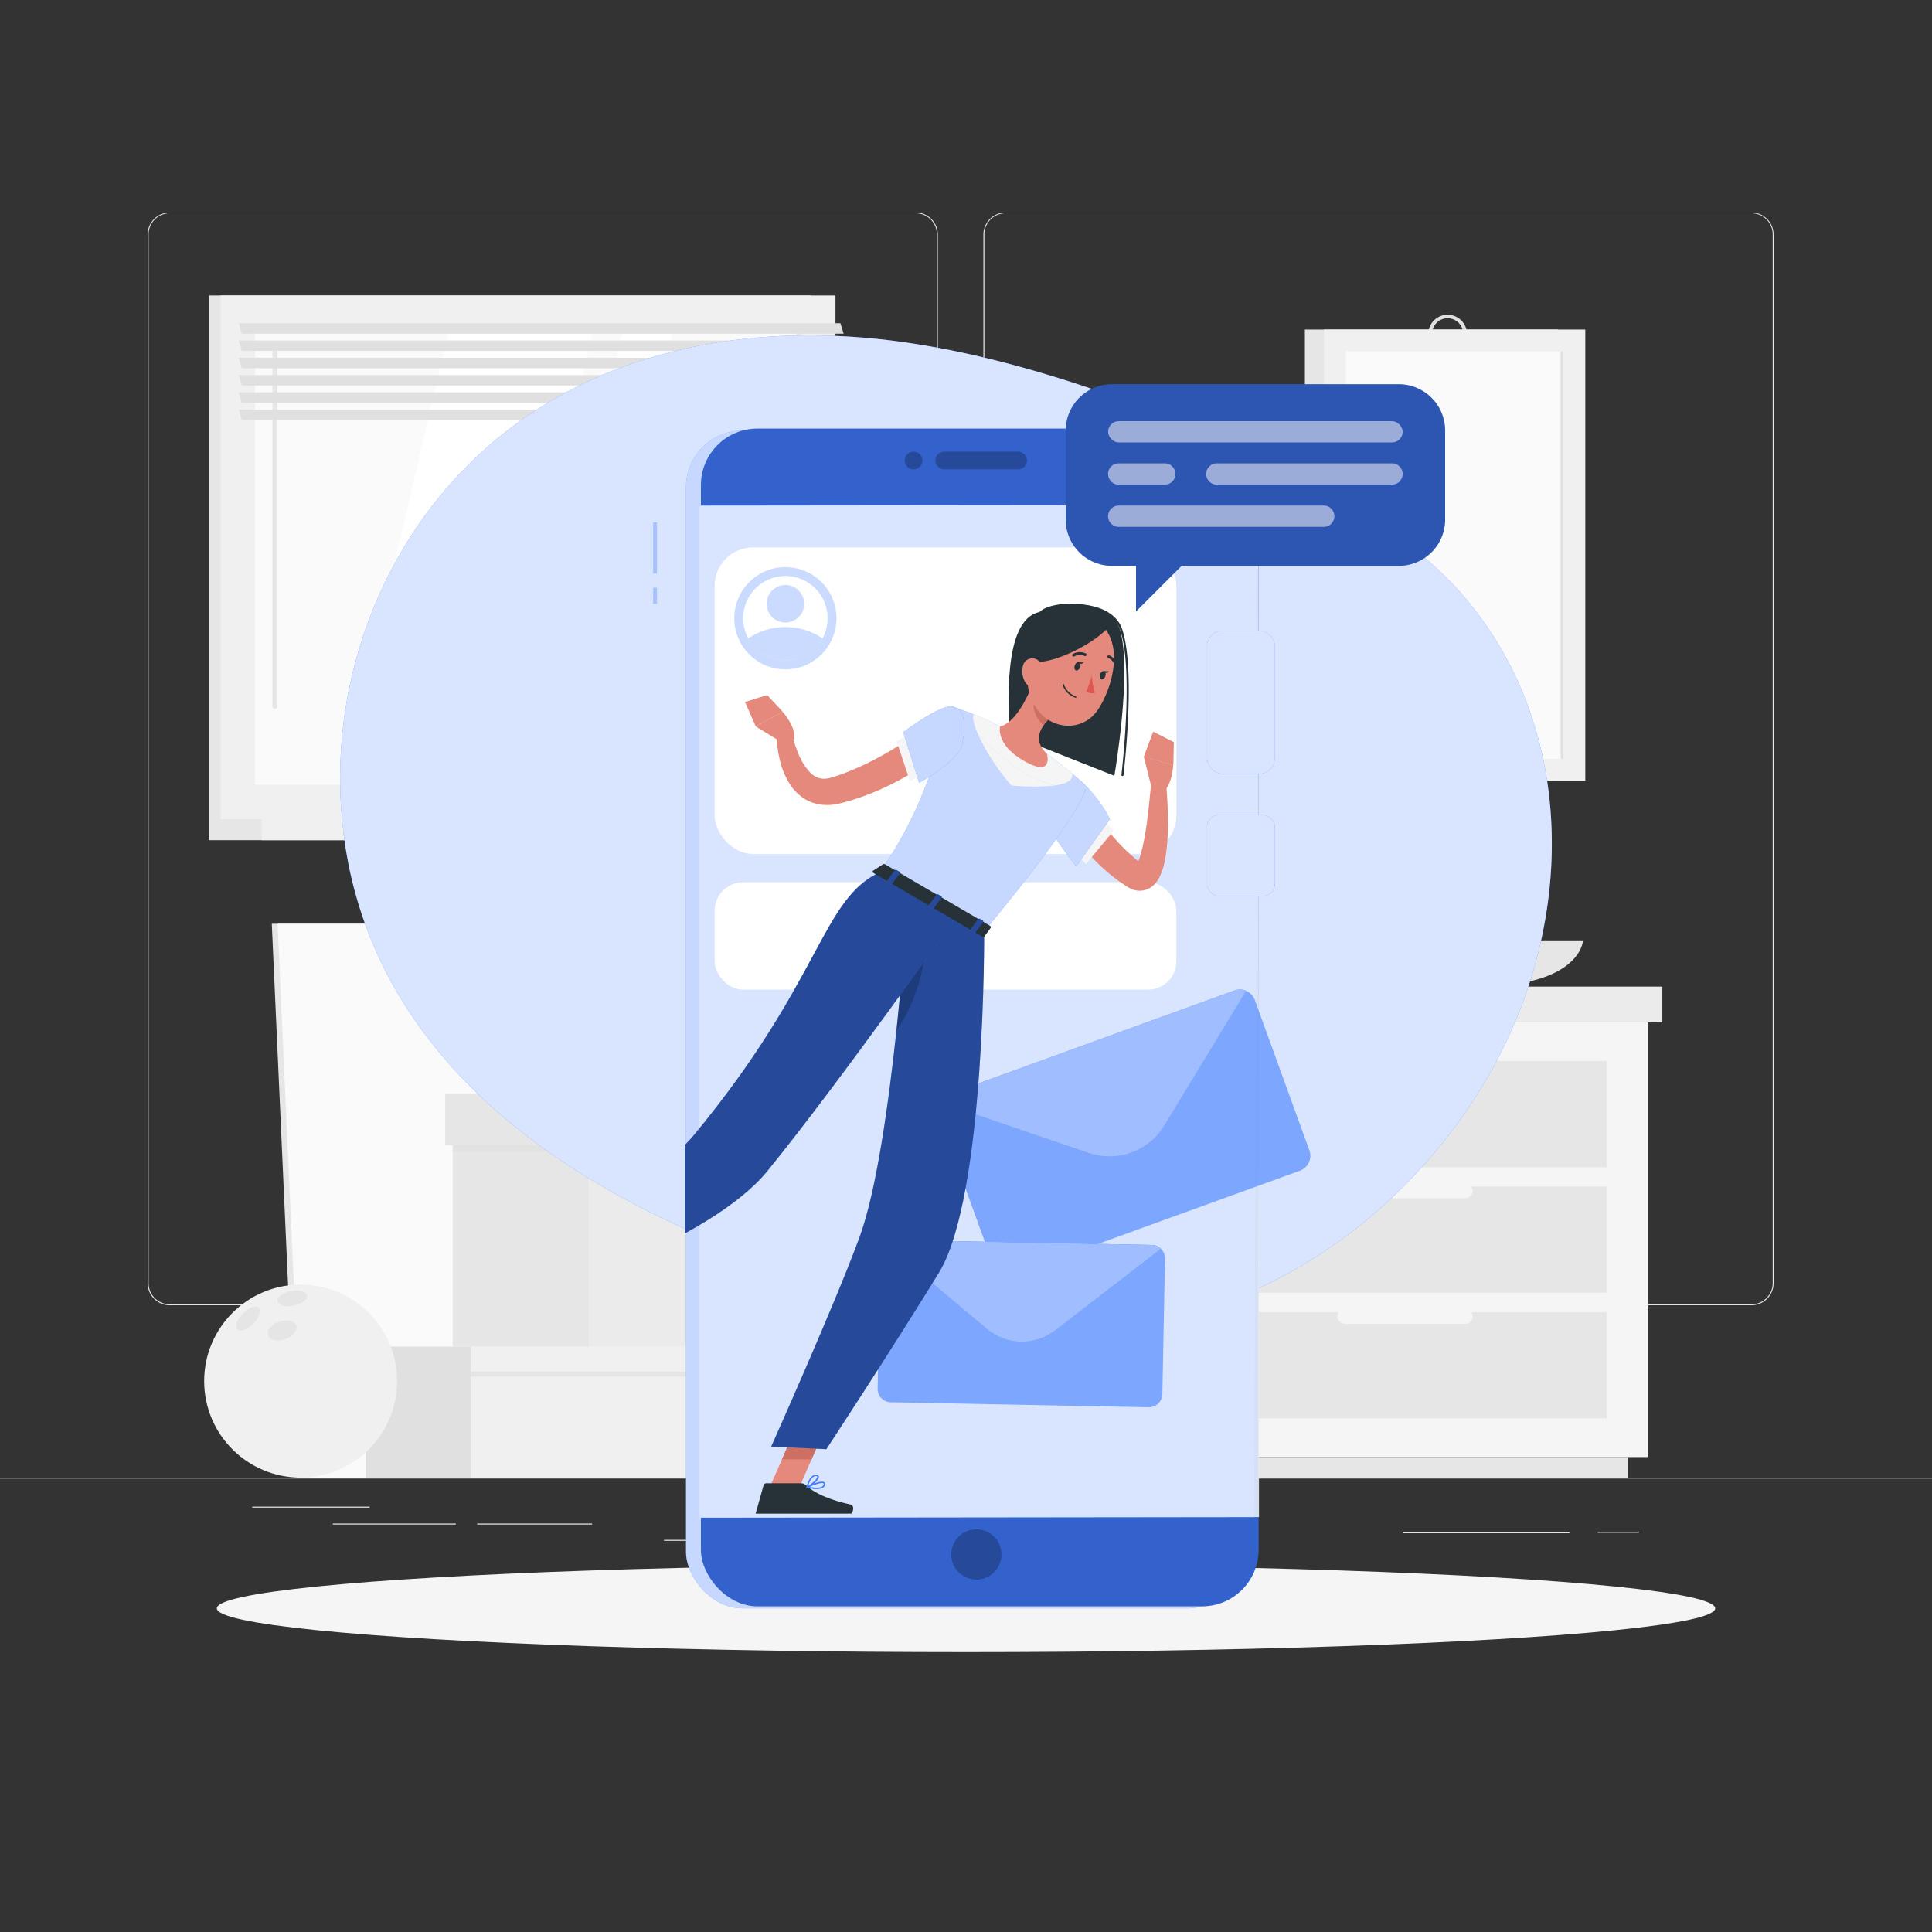 <svg xmlns="http://www.w3.org/2000/svg" xmlns:xlink="http://www.w3.org/1999/xlink" viewBox="0 0 500 500"><rect x="0" y="0" width="500" height="500" fill="#333333" stroke="none"/><defs><clippath id="clip-path"><rect x="177.23" y="129.81" width="144.32" height="261.93" style="fill:none"></rect></clippath></defs><g id="background-complete"><rect y="382.4" width="500" height="0.25" style="fill:#e6e6e6"></rect><rect x="413.5" y="396.43" width="10.61" height="0.25" style="fill:#e6e6e6"></rect><rect x="363.01" y="396.55" width="43.15" height="0.25" style="fill:#e6e6e6"></rect><rect x="236.85" y="394.17" width="72.82" height="0.25" style="fill:#e6e6e6"></rect><rect x="171.85" y="398.51" width="23.11" height="0.25" style="fill:#e6e6e6"></rect><rect x="86.13" y="394.29" width="31.82" height="0.25" style="fill:#e6e6e6"></rect><rect x="123.5" y="394.29" width="29.74" height="0.25" style="fill:#e6e6e6"></rect><rect x="65.29" y="389.92" width="30.37" height="0.25" style="fill:#e6e6e6"></rect><path d="M237,337.8H43.91a5.71,5.71,0,0,1-5.7-5.71V60.66A5.71,5.71,0,0,1,43.91,55H237a5.71,5.71,0,0,1,5.71,5.71V332.09A5.71,5.71,0,0,1,237,337.8ZM43.91,55.2a5.46,5.46,0,0,0-5.45,5.46V332.09a5.46,5.46,0,0,0,5.45,5.46H237a5.47,5.47,0,0,0,5.46-5.46V60.66A5.47,5.47,0,0,0,237,55.2Z" style="fill:#e6e6e6"></path><path d="M453.31,337.8H260.21a5.72,5.72,0,0,1-5.71-5.71V60.66A5.72,5.72,0,0,1,260.21,55h193.1A5.71,5.71,0,0,1,459,60.66V332.09A5.71,5.71,0,0,1,453.31,337.8ZM260.21,55.2a5.47,5.47,0,0,0-5.46,5.46V332.09a5.47,5.47,0,0,0,5.46,5.46h193.1a5.47,5.47,0,0,0,5.46-5.46V60.66a5.47,5.47,0,0,0-5.46-5.46Z" style="fill:#e6e6e6"></path><rect x="54.09" y="76.47" width="155.75" height="135.53" style="fill:#e6e6e6"></rect><rect x="57.07" y="76.47" width="159.15" height="135.53" style="fill:#f0f0f0"></rect><rect x="54.09" y="212" width="155.75" height="5.44" style="fill:#e6e6e6"></rect><rect x="67.69" y="212" width="159.15" height="5.44" style="fill:#f0f0f0"></rect><rect x="77.8" y="73.58" width="117.69" height="141.3" transform="translate(280.88 7.59) rotate(90)" style="fill:#fafafa"></rect><polygon points="88.88 203.08 116.14 85.39 153.55 85.39 126.29 203.08 88.88 203.08" style="fill:#fff"></polygon><path d="M71.14,183.41a.64.64,0,0,1-.64-.64V91.19a.64.64,0,0,1,1.28,0v91.58A.64.64,0,0,1,71.14,183.41Z" style="fill:#e6e6e6"></path><polygon points="133.96 203.08 161.22 85.39 174.16 85.39 146.9 203.08 133.96 203.08" style="fill:#fff"></polygon><rect x="147.88" y="143.67" width="117.69" height="1.13" transform="translate(350.96 -62.5) rotate(90)" style="fill:#e6e6e6"></rect><polygon points="218.33 86.36 62.58 86.36 61.76 83.65 217.51 83.65 218.33 86.36" style="fill:#e0e0e0"></polygon><polygon points="218.33 90.83 62.58 90.83 61.76 88.12 217.51 88.12 218.33 90.83" style="fill:#e0e0e0"></polygon><polygon points="218.33 95.3 62.58 95.3 61.76 92.59 217.51 92.59 218.33 95.3" style="fill:#e0e0e0"></polygon><polygon points="218.33 99.77 62.58 99.77 61.76 97.06 217.51 97.06 218.33 99.77" style="fill:#e0e0e0"></polygon><polygon points="218.33 104.24 62.58 104.24 61.76 101.53 217.51 101.53 218.33 104.24" style="fill:#e0e0e0"></polygon><polygon points="218.33 108.71 62.58 108.71 61.76 106 217.51 106 218.33 108.71" style="fill:#e0e0e0"></polygon><rect x="337.7" y="85.29" width="65.49" height="116.75" style="fill:#e6e6e6"></rect><path d="M374.59,91.46a5,5,0,1,1,5.05-5A5.05,5.05,0,0,1,374.59,91.46Zm0-9.1a4,4,0,1,0,4.05,4A4,4,0,0,0,374.59,82.36Z" style="fill:#e0e0e0"></path><rect x="342.63" y="85.29" width="67.64" height="116.75" style="fill:#f0f0f0"></rect><rect x="323.74" y="115.51" width="105.42" height="56.31" transform="translate(520.12 -232.79) rotate(90)" style="fill:#fafafa"></rect><rect x="351.55" y="143.32" width="105.42" height="0.7" transform="translate(547.93 -260.6) rotate(90)" style="fill:#e0e0e0"></rect><path d="M354.76,243.56s.7,11.77,27.45,11.77,27.44-11.77,27.44-11.77Z" style="fill:#e6e6e6"></path><rect x="273.34" y="264.57" width="27.32" height="112.52" style="fill:#e6e6e6"></rect><rect x="278.59" y="377.09" width="142.74" height="5.31" style="fill:#e6e6e6"></rect><rect x="300.66" y="264.57" width="125.91" height="112.52" transform="translate(727.23 641.66) rotate(180)" style="fill:#f5f5f5"></rect><rect x="311.4" y="307.09" width="104.43" height="27.48" transform="translate(727.23 641.66) rotate(180)" style="fill:#e6e6e6"></rect><rect x="311.4" y="339.58" width="104.43" height="27.48" transform="translate(727.23 706.65) rotate(180)" style="fill:#e6e6e6"></rect><path d="M379.23,310.1H348a1.88,1.88,0,0,1-1.88-1.88h0a1.89,1.89,0,0,1,1.88-1.89h31.23a1.89,1.89,0,0,1,1.88,1.89h0A1.88,1.88,0,0,1,379.23,310.1Z" style="fill:#f5f5f5"></path><rect x="311.4" y="274.6" width="104.43" height="27.48" transform="translate(727.23 576.67) rotate(180)" style="fill:#e6e6e6"></rect><path d="M379.23,277.61H348a1.89,1.89,0,0,1-1.88-1.89h0a1.88,1.88,0,0,1,1.88-1.88h31.23a1.88,1.88,0,0,1,1.88,1.88h0A1.89,1.89,0,0,1,379.23,277.61Z" style="fill:#f5f5f5"></path><path d="M379.23,342.6H348a1.89,1.89,0,0,1-1.88-1.89h0a1.88,1.88,0,0,1,1.88-1.88h31.23a1.88,1.88,0,0,1,1.88,1.88h0A1.89,1.89,0,0,1,379.23,342.6Z" style="fill:#f5f5f5"></path><rect x="300.66" y="255.33" width="129.55" height="9.24" style="fill:#ebebeb"></rect><rect x="269.52" y="255.33" width="31.14" height="9.24" transform="translate(570.18 519.91) rotate(180)" style="fill:#e0e0e0"></rect><rect x="283.85" y="222.8" width="27.15" height="32.54" transform="translate(594.86 478.13) rotate(180)" style="fill:#e6e6e6"></rect><rect x="311.01" y="222.8" width="48.18" height="32.54" style="fill:#fafafa"></rect><path d="M346.21,240c0,2.33-5,4.21-11.11,4.21S324,242.3,324,240s5-4.21,11.12-4.21S346.21,237.65,346.21,240Z" style="fill:#fff"></path><rect x="283.85" y="226.96" width="75.61" height="2.23" transform="translate(643.32 456.15) rotate(180)" style="fill:#e0e0e0;opacity:0.7;mix-blend-mode:multiply"></rect><rect x="282.36" y="221.44" width="28.65" height="6.46" transform="translate(593.36 449.35) rotate(180)" style="fill:#e6e6e6"></rect><rect x="311.01" y="221.44" width="49.67" height="6.46" style="fill:#fafafa"></rect><polygon points="173.84 239.06 70.34 239.06 76.8 382.4 180.3 382.4 173.84 239.06" style="fill:#e6e6e6"></polygon><polygon points="175.34 239.06 71.84 239.06 78.3 382.4 181.8 382.4 175.34 239.06" style="fill:#fafafa"></polygon><rect x="94.67" y="349.86" width="27.15" height="32.54" transform="translate(216.48 732.26) rotate(180)" style="fill:#e0e0e0"></rect><rect x="121.82" y="349.86" width="129.97" height="32.54" style="fill:#f0f0f0"></rect><rect x="94.67" y="354.03" width="157.41" height="2.23" transform="translate(346.74 710.29) rotate(180)" style="fill:#e0e0e0;opacity:0.7;mix-blend-mode:multiply"></rect><rect x="93.17" y="348.51" width="28.65" height="6.46" transform="translate(214.99 703.48) rotate(180)" style="fill:#e0e0e0"></rect><rect x="121.82" y="348.51" width="131.47" height="6.46" style="fill:#f0f0f0"></rect><rect x="117.16" y="289.72" width="35.33" height="58.79" transform="translate(269.66 638.23) rotate(180)" style="fill:#e6e6e6"></rect><rect x="152.49" y="289.72" width="88.28" height="58.79" style="fill:#ebebeb"></rect><rect x="117.16" y="295.14" width="123.98" height="2.9" transform="translate(358.3 593.18) rotate(180)" style="fill:#e0e0e0;opacity:0.7;mix-blend-mode:multiply"></rect><rect x="115.21" y="283" width="37.28" height="13.36" transform="translate(267.71 579.36) rotate(180)" style="fill:#e6e6e6"></rect><rect x="152.49" y="283" width="90.23" height="13.36" style="fill:#ebebeb"></rect><circle cx="77.81" cy="357.43" r="24.97" style="fill:#f0f0f0"></circle><path d="M65.58,342.54c1.48-1.54,2.08-3.38,1.32-4.1s-2.57-.07-4.05,1.47-2.08,3.38-1.33,4.11S64.09,344.09,65.58,342.54Z" style="fill:#e0e0e0;opacity:0.7;mix-blend-mode:multiply"></path><path d="M76,337.86c2.1-.4,3.65-1.56,3.45-2.59s-2.06-1.54-4.17-1.13-3.64,1.56-3.45,2.59S73.85,338.27,76,337.86Z" style="fill:#e0e0e0;opacity:0.7;mix-blend-mode:multiply"></path><path d="M73.82,346.58c2-.71,3.31-2.29,2.87-3.53s-2.43-1.67-4.45-1-3.3,2.29-2.87,3.53S71.8,347.29,73.82,346.58Z" style="fill:#e0e0e0;opacity:0.7;mix-blend-mode:multiply"></path></g><g id="background-simple"><path d="M320.59,115.14c-5.36-2.3-10.8-4.46-16.27-6.59-23.29-9-47.24-16.9-72.09-20.22C184.43,82,136.37,94.81,108,136.22a116.17,116.17,0,0,0-17.52,88.87c12.09,56.34,64.79,87.24,115.59,104.13,31.9,10.6,64.51,20,98.15,11.76,39.39-9.66,72.94-40.22,88.32-77.56,14.54-35.31,12.37-77-12.16-107.23C366,138.51,341.33,124.05,320.59,115.14Z" style="fill:#407BFF"></path><path d="M320.59,115.14c-5.36-2.3-10.8-4.46-16.27-6.59-23.29-9-47.24-16.9-72.09-20.22C184.43,82,136.37,94.81,108,136.22a116.17,116.17,0,0,0-17.52,88.87c12.09,56.34,64.79,87.24,115.59,104.13,31.9,10.6,64.51,20,98.15,11.76,39.39-9.66,72.94-40.22,88.32-77.56,14.54-35.31,12.37-77-12.16-107.23C366,138.51,341.33,124.05,320.59,115.14Z" style="fill:#fff;opacity:0.8"></path></g><g id="Shadow"><ellipse cx="250" cy="416.24" rx="193.89" ry="11.32" style="fill:#f5f5f5"></ellipse></g><g id="Character"><rect x="177.54" y="111.44" width="144.32" height="304.79" rx="14.62" style="fill:#407BFF"></rect><rect x="177.54" y="111.44" width="144.32" height="304.79" rx="14.62" style="fill:#fff;opacity:0.7"></rect><rect x="181.4" y="110.92" width="144.32" height="304.79" rx="14.62" style="fill:#407BFF"></rect><rect x="181.4" y="110.92" width="144.32" height="304.79" rx="14.62" style="opacity:0.2"></rect><path d="M259.19,402.28a6.51,6.51,0,1,1-6.5-6.5A6.5,6.5,0,0,1,259.19,402.28Z" style="fill:#407BFF"></path><path d="M259.19,402.28a6.51,6.51,0,1,1-6.5-6.5A6.5,6.5,0,0,1,259.19,402.28Z" style="opacity:0.4"></path><polygon points="324.56 392.75 180.96 392.75 180.96 130.83 325.56 130.83 324.56 392.75" style="fill:#407BFF"></polygon><polygon points="325.83 392.61 180.88 392.78 180.88 130.85 325.7 130.7 325.83 392.61" style="fill:#fff;opacity:0.8"></polygon><rect x="169.03" y="135.22" width="1" height="13.22" style="fill:#407BFF;opacity:0.33"></rect><rect x="169.03" y="152.11" width="1" height="4.14" style="fill:#407BFF;opacity:0.33"></rect><rect x="184.95" y="141.67" width="119.49" height="79.34" rx="9.94" style="fill:#fff"></rect><circle cx="203.26" cy="159.99" r="13.23" transform="translate(-45.99 90.8) rotate(-22.69)" style="fill:#407BFF;opacity:0.27"></circle><path d="M214.18,160a10.71,10.71,0,0,1-1.32,5.2,10.92,10.92,0,1,1,1.32-5.2Z" style="fill:#fff"></path><path d="M212.86,165.19a10.92,10.92,0,0,1-19.2,0,17.29,17.29,0,0,1,19.2,0Z" style="fill:#407BFF;opacity:0.27"></path><circle cx="203.26" cy="156.25" r="4.86" style="fill:#407BFF;opacity:0.27"></circle><rect x="184.95" y="228.34" width="119.49" height="27.77" rx="7.33" style="fill:#fff"></rect><path d="M324.75,258.8l14.13,38.94a4.1,4.1,0,0,1-2.45,5.23L262.3,329.86a4.1,4.1,0,0,1-5.23-2.44l-14.13-38.95a4.08,4.08,0,0,1,2.45-5.22l74.13-26.9a4.1,4.1,0,0,1,5.23,2.45Z" style="fill:#407BFF;opacity:0.6"></path><path d="M322.51,256.44l-21.19,34.87a16.59,16.59,0,0,1-19.55,7.09l-38.62-13.18a4.08,4.08,0,0,1,2.24-2l74.13-26.9A4.1,4.1,0,0,1,322.51,256.44Z" style="fill:#407BFF"></path><path d="M322.51,256.44l-21.19,34.87a16.59,16.59,0,0,1-19.55,7.09l-38.62-13.18a4.08,4.08,0,0,1,2.24-2l74.13-26.9A4.1,4.1,0,0,1,322.51,256.44Z" style="fill:#fff;opacity:0.5"></path><path d="M301.5,325.73l-.68,35.08a3.47,3.47,0,0,1-3.52,3.39l-66.79-1.3a3.45,3.45,0,0,1-3.38-3.52l.67-35.08a3.51,3.51,0,0,1,1.15-2.51,3.46,3.46,0,0,1,2.37-.88l66.79,1.29a3.47,3.47,0,0,1,3.39,3.53Z" style="fill:#407BFF;opacity:0.6"></path><path d="M300.45,323.18,273.09,344.3a14.08,14.08,0,0,1-17.62-.34L229,321.79a3.46,3.46,0,0,1,2.37-.88l66.79,1.29A3.46,3.46,0,0,1,300.45,323.18Z" style="fill:#407BFF"></path><path d="M300.45,323.18,273.09,344.3a14.08,14.08,0,0,1-17.62-.34L229,321.79a3.46,3.46,0,0,1,2.37-.88l66.79,1.29A3.46,3.46,0,0,1,300.45,323.18Z" style="fill:#fff;opacity:0.5"></path><path d="M234.13,119.17a2.3,2.3,0,1,1,2.3,2.31A2.3,2.3,0,0,1,234.13,119.17Z" style="fill:#407BFF"></path><path d="M244.38,116.87h19.11a2.31,2.31,0,0,1,2.3,2.3h0a2.31,2.31,0,0,1-2.3,2.31H244.38a2.31,2.31,0,0,1-2.3-2.31h0A2.31,2.31,0,0,1,244.38,116.87Z" style="fill:#407BFF"></path><path d="M234.13,119.17a2.3,2.3,0,1,1,2.3,2.31A2.3,2.3,0,0,1,234.13,119.17Z" style="opacity:0.4"></path><path d="M244.38,116.87h19.11a2.31,2.31,0,0,1,2.3,2.3h0a2.31,2.31,0,0,1-2.3,2.31H244.38a2.31,2.31,0,0,1-2.3-2.31h0A2.31,2.31,0,0,1,244.38,116.87Z" style="opacity:0.4"></path><rect x="312.38" y="163.21" width="17.55" height="37.05" rx="4.01" style="fill:#407BFF"></rect><rect x="312.38" y="163.21" width="17.55" height="37.05" rx="4.01" style="fill:#fff;opacity:0.8"></rect><rect x="312.38" y="210.95" width="17.55" height="20.9" rx="3.01" style="fill:#407BFF"></rect><rect x="312.38" y="210.95" width="17.55" height="20.9" rx="3.01" style="fill:#fff;opacity:0.8"></rect><g style="clip-path:url(#clip-path)"><rect x="177.23" y="129.81" width="144.32" height="261.93" style="fill:none"></rect><polygon points="198.98 385.43 206.33 386.14 213.98 368.65 206.63 367.93 198.98 385.43" style="fill:#e4897b"></polygon><polygon points="124.37 331.86 128.56 338.21 144.62 330.54 140.42 324.18 124.37 331.86" style="fill:#e4897b"></polygon><polygon points="213.98 368.65 210.04 377.67 202.37 377.67 206.62 367.93 213.98 368.65" style="fill:#ce6f64"></polygon><polygon points="140.42 324.19 144.61 330.54 136.34 334.49 132.14 328.14 140.42 324.19" style="fill:#ce6f64"></polygon><path d="M281.63,206.42l.24.54.31.63c.2.42.43.85.66,1.28.47.85,1,1.71,1.5,2.53a46.66,46.66,0,0,0,3.47,4.82,52.2,52.2,0,0,0,4.09,4.32c.75.66,1.48,1.34,2.26,2l1.17.92.27.22s0,0,0,0a2,2,0,0,0-.39-.08,1.71,1.71,0,0,0-.85.13.88.88,0,0,0-.42.27c-.07.1.11-.06.26-.32a11,11,0,0,0,.93-2.3,49.92,49.92,0,0,0,1.29-5.91c.34-2.06.62-4.17.84-6.28s.45-4.26.65-6.36l3.86-.06c.24,2.23.34,4.4.43,6.62s.05,4.42,0,6.67a45.64,45.64,0,0,1-.79,6.89,17.05,17.05,0,0,1-1.21,3.8,8,8,0,0,1-1.62,2.31,5.5,5.5,0,0,1-1.8,1.13,5.26,5.26,0,0,1-2.44.3,5.87,5.87,0,0,1-1.92-.6,7.59,7.59,0,0,1-.7-.4l-.38-.25-1.46-1c-1-.66-1.88-1.39-2.79-2.12a48.47,48.47,0,0,1-5.05-4.88,50.63,50.63,0,0,1-4.27-5.59c-.64-1-1.23-2-1.8-3-.28-.53-.55-1.05-.81-1.6l-.38-.85c-.13-.3-.23-.54-.39-.95Z" style="fill:#e4897b"></path><polygon points="285.01 211.59 278.29 220.86 281.07 223.59 288.22 214.99 285.01 211.59" style="fill:#f5f5f5"></polygon><path d="M274.47,199.36c7.57,2,12.79,12.62,12.79,12.62l-8.74,12.25S268,211,268.27,206.82C268.53,202.44,269.91,198.13,274.47,199.36Z" style="fill:#407BFF"></path><path d="M274.47,199.36c7.57,2,12.79,12.62,12.79,12.62l-8.74,12.25S268,211,268.27,206.82C268.53,202.44,269.91,198.13,274.47,199.36Z" style="fill:#fff;opacity:0.7"></path><path d="M281,203.27s2.49,2.94-26.33,37.82L228,225.47c6.8-10.59,10.73-17.28,18.58-42.6A90.92,90.92,0,0,1,258.8,188a112.16,112.16,0,0,1,12.12,7.09C275.84,198.61,281,203.27,281,203.27Z" style="fill:#407BFF"></path><path d="M281,203.27s2.49,2.94-26.33,37.82L228,225.47c6.8-10.59,10.73-17.28,18.58-42.6A90.92,90.92,0,0,1,258.8,188a112.16,112.16,0,0,1,12.12,7.09C275.84,198.61,281,203.27,281,203.27Z" style="fill:#fff;opacity:0.7"></path><path d="M277.54,200.26c-1.88-1.56-4.29-3.49-6.62-5.17A99,99,0,0,0,258.8,188c-2.36-1.23-4.78-2.31-6.84-3.13-.33.55-.06,2.23.95,4.69,3.84,4.95,12.76,12.24,20.2,13.69C276.57,202.75,277.65,201.65,277.54,200.26Z" style="fill:#f5f5f5"></path><path d="M252.91,189.56a54.24,54.24,0,0,0,8.85,13.72,57.13,57.13,0,0,0,11.35,0C265.67,201.8,256.75,194.51,252.91,189.56Z" style="fill:#f5f5f5"></path><path d="M254.7,241.09s.43,68.52-11.72,88.3c-12.64,20.57-29.12,45.66-29.12,45.66l-14.27-.69s16.64-37.12,22.92-54.35c8.65-23.75,12.65-90.36,12.65-90.36Z" style="fill:#407BFF"></path><path d="M254.7,241.09s.43,68.52-11.72,88.3c-12.64,20.57-29.12,45.66-29.12,45.66l-14.27-.69s16.64-37.12,22.92-54.35c8.65-23.75,12.65-90.36,12.65-90.36Z" style="opacity:0.4"></path><path d="M239.52,243a28.87,28.87,0,0,0-5.89,6.85c-.45,5.1-1,10.83-1.63,16.83C236.35,260.77,239.79,250.4,239.52,243Z" style="opacity:0.2"></path><path d="M247.65,237s-30.19,42.86-49,66c-15.2,18.65-59.2,32-59.2,32l-5.37-9s35-19.54,45.44-32.16c33.42-40.4,33-61.35,48.52-68.26Z" style="fill:#407BFF"></path><path d="M247.65,237s-30.19,42.86-49,66c-15.2,18.65-59.2,32-59.2,32l-5.37-9s35-19.54,45.44-32.16c33.42-40.4,33-61.35,48.52-68.26Z" style="opacity:0.4"></path><path d="M298,203.77l-2-8,7.63,2.22s-.21,5.38-2.85,7.13Z" style="fill:#e4897b"></path><polygon points="298.43 189.35 303.79 192.06 303.66 198.03 296.03 195.81 298.43 189.35" style="fill:#e4897b"></polygon><path d="M202.58,192.29l-7-4.3,7-3.74s3.59,4,2.93,7.1Z" style="fill:#e4897b"></path><polygon points="192.81 181.68 198.54 179.88 202.62 184.25 195.59 187.99 192.81 181.68" style="fill:#e4897b"></polygon><path d="M130.32,337.54l-2.49-8.18a.61.61,0,0,0-.68-.42l-6.75,1a1.22,1.22,0,0,0-.94,1.56c.92,2.83,1.5,4.16,2.6,7.75.67,2.22,1.84,7.21,2.77,10.27s4,2.3,3.89.94c-.51-6.08.49-9.19,1.52-11.6A2,2,0,0,0,130.32,337.54Z" style="fill:#263238"></path><path d="M207.31,383.87h-9a.74.74,0,0,0-.71.55l-2,7.15a1.11,1.11,0,0,0,1.1,1.42c3.16-.05,4.7-.23,8.67-.23,2.44,0,8.76.25,12.13.25s4-3.34,2.63-3.64c-6.13-1.35-9.65-3.22-11.54-5A1.87,1.87,0,0,0,207.31,383.87Z" style="fill:#263238"></path><path d="M228.53,223.67l-2.6,1.69c-.2.13-.09.45.22.63l28,16.37c.24.14.51.14.61,0l1.64-2.25c.11-.16,0-.42-.28-.57l-27-15.81A.56.56,0,0,0,228.53,223.67Z" style="fill:#263238"></path><path d="M244.39,194.34c-1.89,1.51-3.69,2.73-5.6,4s-3.85,2.36-5.85,3.44a68,68,0,0,1-12.61,5.33c-.54.19-1.12.32-1.67.47s-1.08.3-1.74.44a12.9,12.9,0,0,1-4.37.22,10.72,10.72,0,0,1-4.36-1.52,12.06,12.06,0,0,1-3.19-2.94,19.37,19.37,0,0,1-3.12-6.87,24.59,24.59,0,0,1-.64-3.47,25.18,25.18,0,0,1-.23-3.52l3.84-.33a36,36,0,0,0,1.87,5.71,14.82,14.82,0,0,0,2.91,4.58,4.94,4.94,0,0,0,3.54,1.66,7.06,7.06,0,0,0,2.08-.33c.87-.28,1.89-.6,2.82-.94A74.64,74.64,0,0,0,229.2,195c1.82-1,3.56-2.15,5.32-3.26s3.49-2.36,5-3.5Z" style="fill:#e4897b"></path><polygon points="232.02 191.72 235.48 202.18 238.73 200.23 235.69 189.86 232.02 191.72" style="fill:#f5f5f5"></polygon><path d="M131.09,341.83a1,1,0,0,1-.48-.13c-.83-.5-1.06-2.27-1.13-3.28a.19.19,0,0,1,.1-.17.21.21,0,0,1,.2,0c.24.2,2.34,2,2.21,2.94a.61.61,0,0,1-.38.49A1.14,1.14,0,0,1,131.09,341.83Zm-1.21-3c.13,1.35.46,2.29.91,2.56a.72.72,0,0,0,.67,0c.14-.07.17-.15.17-.22C131.7,340.66,130.7,339.57,129.88,338.83Z" style="fill:#407BFF"></path><path d="M132.35,339.66a5.22,5.22,0,0,1-2.81-1.12.16.16,0,0,1,0-.17.18.18,0,0,1,.12-.13c.09,0,2.19-.66,3.13-.08a.94.94,0,0,1,.45.66.63.63,0,0,1-.3.73A1.24,1.24,0,0,1,132.35,339.66Zm-2.3-1.17c.77.53,2.2,1,2.67.74.07,0,.16-.12.12-.35a.58.58,0,0,0-.29-.41A4.11,4.11,0,0,0,130.05,338.49Z" style="fill:#407BFF"></path><path d="M211.31,385.36a11.8,11.8,0,0,1-2.47-.31.19.19,0,0,1-.14-.16.2.2,0,0,1,.11-.18c.6-.29,3.68-1.68,4.5-1.13a.53.53,0,0,1,.22.5,1.1,1.1,0,0,1-.45.86A3,3,0,0,1,211.31,385.36Zm-1.84-.55c1,.18,2.68.38,3.39-.16a.73.73,0,0,0,.31-.6.18.18,0,0,0-.06-.17C212.66,383.58,210.81,384.22,209.47,384.81Z" style="fill:#407BFF"></path><path d="M208.88,385.05a.15.15,0,0,1-.11,0,.16.16,0,0,1-.06-.18c0-.14.78-3.41,2.58-3.18.47.05.59.29.62.47.12.86-1.94,2.5-3,2.92Zm2.25-3.05c-1.08,0-1.73,1.75-2,2.54,1-.57,2.46-1.87,2.39-2.37,0-.08-.11-.14-.3-.16Z" style="fill:#407BFF"></path><path d="M230.39,228.82l-.72-.42c-.14-.09-.21-.23-.15-.31l2.16-2.91c.06-.08.23-.08.37,0l.73.43c.14.08.21.22.15.3l-2.16,2.91C230.71,228.9,230.54,228.9,230.39,228.82Z" style="fill:#407BFF"></path><path d="M251.94,241.43l-.72-.43c-.14-.08-.21-.22-.15-.3l2.16-2.91c.06-.08.23-.08.37,0l.73.42c.14.09.21.23.14.31l-2.15,2.91C252.26,241.51,252.09,241.51,251.94,241.43Z" style="fill:#407BFF"></path><path d="M241.17,235.12l-.73-.42c-.14-.08-.21-.22-.14-.31l2.15-2.9c.07-.09.23-.09.38,0l.72.42c.15.08.21.22.15.31l-2.16,2.9C241.48,235.21,241.31,235.21,241.17,235.12Z" style="fill:#407BFF"></path><path d="M230.39,228.82l-.72-.42c-.14-.09-.21-.23-.15-.31l2.16-2.91c.06-.08.23-.08.37,0l.73.43c.14.08.21.22.15.3l-2.16,2.91C230.71,228.9,230.54,228.9,230.39,228.82Z" style="opacity:0.4"></path><path d="M251.94,241.43l-.72-.43c-.14-.08-.21-.22-.15-.3l2.16-2.91c.06-.08.23-.08.37,0l.73.42c.14.09.21.23.14.31l-2.15,2.91C252.26,241.51,252.09,241.51,251.94,241.43Z" style="opacity:0.4"></path><path d="M241.17,235.12l-.73-.42c-.14-.08-.21-.22-.14-.31l2.15-2.9c.07-.09.23-.09.38,0l.72.42c.15.08.21.22.15.31l-2.16,2.9C241.48,235.21,241.31,235.21,241.17,235.12Z" style="opacity:0.4"></path><path d="M261.18,190c0-6-2-29.61,7.84-31.61,3.11-3.28,18.52-3.62,20.88,4.72,3.12,10.95-1.5,37.67-1.5,37.67L261.18,190" style="fill:#263238"></path><path d="M290.45,200.84h0a.25.25,0,0,1-.22-.28c0-.27,3.25-27-.34-37.58-1-2.9-3.78-4.93-7.9-5.73-5.36-1.05-11.16.26-12.77,2.12a.25.25,0,0,1-.35,0,.26.26,0,0,1,0-.36c1.88-2.18,8.19-3.27,13.25-2.28,4.3.83,7.24,3,8.28,6.06,3.62,10.71.39,37.53.36,37.8A.26.26,0,0,1,290.45,200.84Z" style="fill:#263238"></path><path d="M268,175.07c-1.51,4.34-4.93,11.93-9.18,12.93,0,0-1.25,4.58,6,8.82,8,4.66,6.12-1.73,6.12-1.73-3.74-3.58-1.75-6.74.78-9.32Z" style="fill:#e4897b"></path><path d="M269.5,179.43l2.2,6.33a15.44,15.44,0,0,0-1.63,1.93c-1.52-1.21-3.15-4.16-2.31-6A8,8,0,0,1,269.5,179.43Z" style="fill:#ce6f64"></path><path d="M268.06,166.42c-2.07,7.27-3.1,10.3-.79,15.21,3.47,7.4,12.84,8.35,17,1.85,3.78-5.85,6.52-16.75.56-22A10.3,10.3,0,0,0,268.06,166.42Z" style="fill:#e4897b"></path><path d="M265.93,171c5.17,1.93,17.32-4.48,20.63-8.41.44-6.06-13.77-3.67-13.77-3.67S265.21,156.59,265.93,171Z" style="fill:#263238"></path><path d="M264.7,172.45a5.51,5.51,0,0,0,.67,4.16c1,1.64,2.84,1,3.64-.62.72-1.48,1.05-4.13-.5-5.2A2.48,2.48,0,0,0,264.7,172.45Z" style="fill:#e4897b"></path><path d="M278.15,172.21c-.21.58-.07,1.16.31,1.29s.85-.23,1.06-.81.06-1.15-.32-1.29S278.35,171.63,278.15,172.21Z" style="fill:#263238"></path><path d="M284.69,174.52c-.2.58-.06,1.15.32,1.29s.85-.23,1.05-.81.06-1.16-.31-1.29S284.9,173.94,284.69,174.52Z" style="fill:#263238"></path><path d="M285.57,173.68l1.53.09S286,174.61,285.57,173.68Z" style="fill:#263238"></path><path d="M282.61,174.9a16.67,16.67,0,0,0,.76,4.42,2.62,2.62,0,0,1-2.2-.34Z" style="fill:#de5753"></path><path d="M278.39,180.56h-.06a5.18,5.18,0,0,1-3.34-3.37.19.19,0,0,1,.14-.22.17.17,0,0,1,.21.14,4.93,4.93,0,0,0,3.11,3.11.18.18,0,0,1-.06.35Z" style="fill:#263238"></path><path d="M277.86,169.92a.36.36,0,0,1-.17-.68,3.59,3.59,0,0,1,3.28-.13.36.36,0,1,1-.34.63,2.87,2.87,0,0,0-2.6.14A.35.35,0,0,1,277.86,169.92Z" style="fill:#263238"></path><path d="M288.84,172.57a.35.35,0,0,1-.34-.27,2.88,2.88,0,0,0-1.66-2,.37.37,0,0,1-.23-.46.35.35,0,0,1,.46-.22,3.56,3.56,0,0,1,2.12,2.51.36.36,0,0,1-.26.44Z" style="fill:#263238"></path><path d="M279,171.38l1.53.09S279.46,172.3,279,171.38Z" style="fill:#263238"></path><path d="M246.6,182.87c-3.15-.75-12.84,6.63-12.84,6.63l4.11,13.11S248,197,248.94,192.87C249.87,188.59,250.19,183.73,246.6,182.87Z" style="fill:#407BFF"></path><path d="M246.6,182.87c-3.15-.75-12.84,6.63-12.84,6.63l4.11,13.11S248,197,248.94,192.87C249.87,188.59,250.19,183.73,246.6,182.87Z" style="fill:#fff;opacity:0.7"></path></g></g><g id="bubble-speech"><path d="M362,99.44h-74.2a12,12,0,0,0-12,12v23a12,12,0,0,0,12,12H294v11.8l11.8-11.8H362a12,12,0,0,0,12-12v-23A12,12,0,0,0,362,99.44Z" style="fill:#407BFF"></path><path d="M362,99.44h-74.2a12,12,0,0,0-12,12v23a12,12,0,0,0,12,12H294v11.8l11.8-11.8H362a12,12,0,0,0,12-12v-23A12,12,0,0,0,362,99.44Z" style="opacity:0.3"></path><g style="opacity:0.54"><rect x="286.77" y="109" width="76.24" height="5.5" rx="2.75" style="fill:#f5f5f5"></rect></g><g style="opacity:0.54"><path d="M360.25,125.43H314.91a2.77,2.77,0,0,1-2.76-2.76h0a2.76,2.76,0,0,1,2.76-2.75h45.34a2.75,2.75,0,0,1,2.75,2.75h0A2.76,2.76,0,0,1,360.25,125.43Z" style="fill:#f5f5f5"></path></g><g style="opacity:0.54"><path d="M301.45,125.43H289.52a2.76,2.76,0,0,1-2.75-2.76h0a2.75,2.75,0,0,1,2.75-2.75h11.93a2.75,2.75,0,0,1,2.75,2.75h0A2.76,2.76,0,0,1,301.45,125.43Z" style="fill:#f5f5f5"></path></g><g style="opacity:0.54"><path d="M342.59,136.35H289.52a2.75,2.75,0,0,1-2.75-2.75h0a2.76,2.76,0,0,1,2.75-2.76h53.07a2.76,2.76,0,0,1,2.75,2.76h0A2.75,2.75,0,0,1,342.59,136.35Z" style="fill:#f5f5f5"></path></g></g></svg>